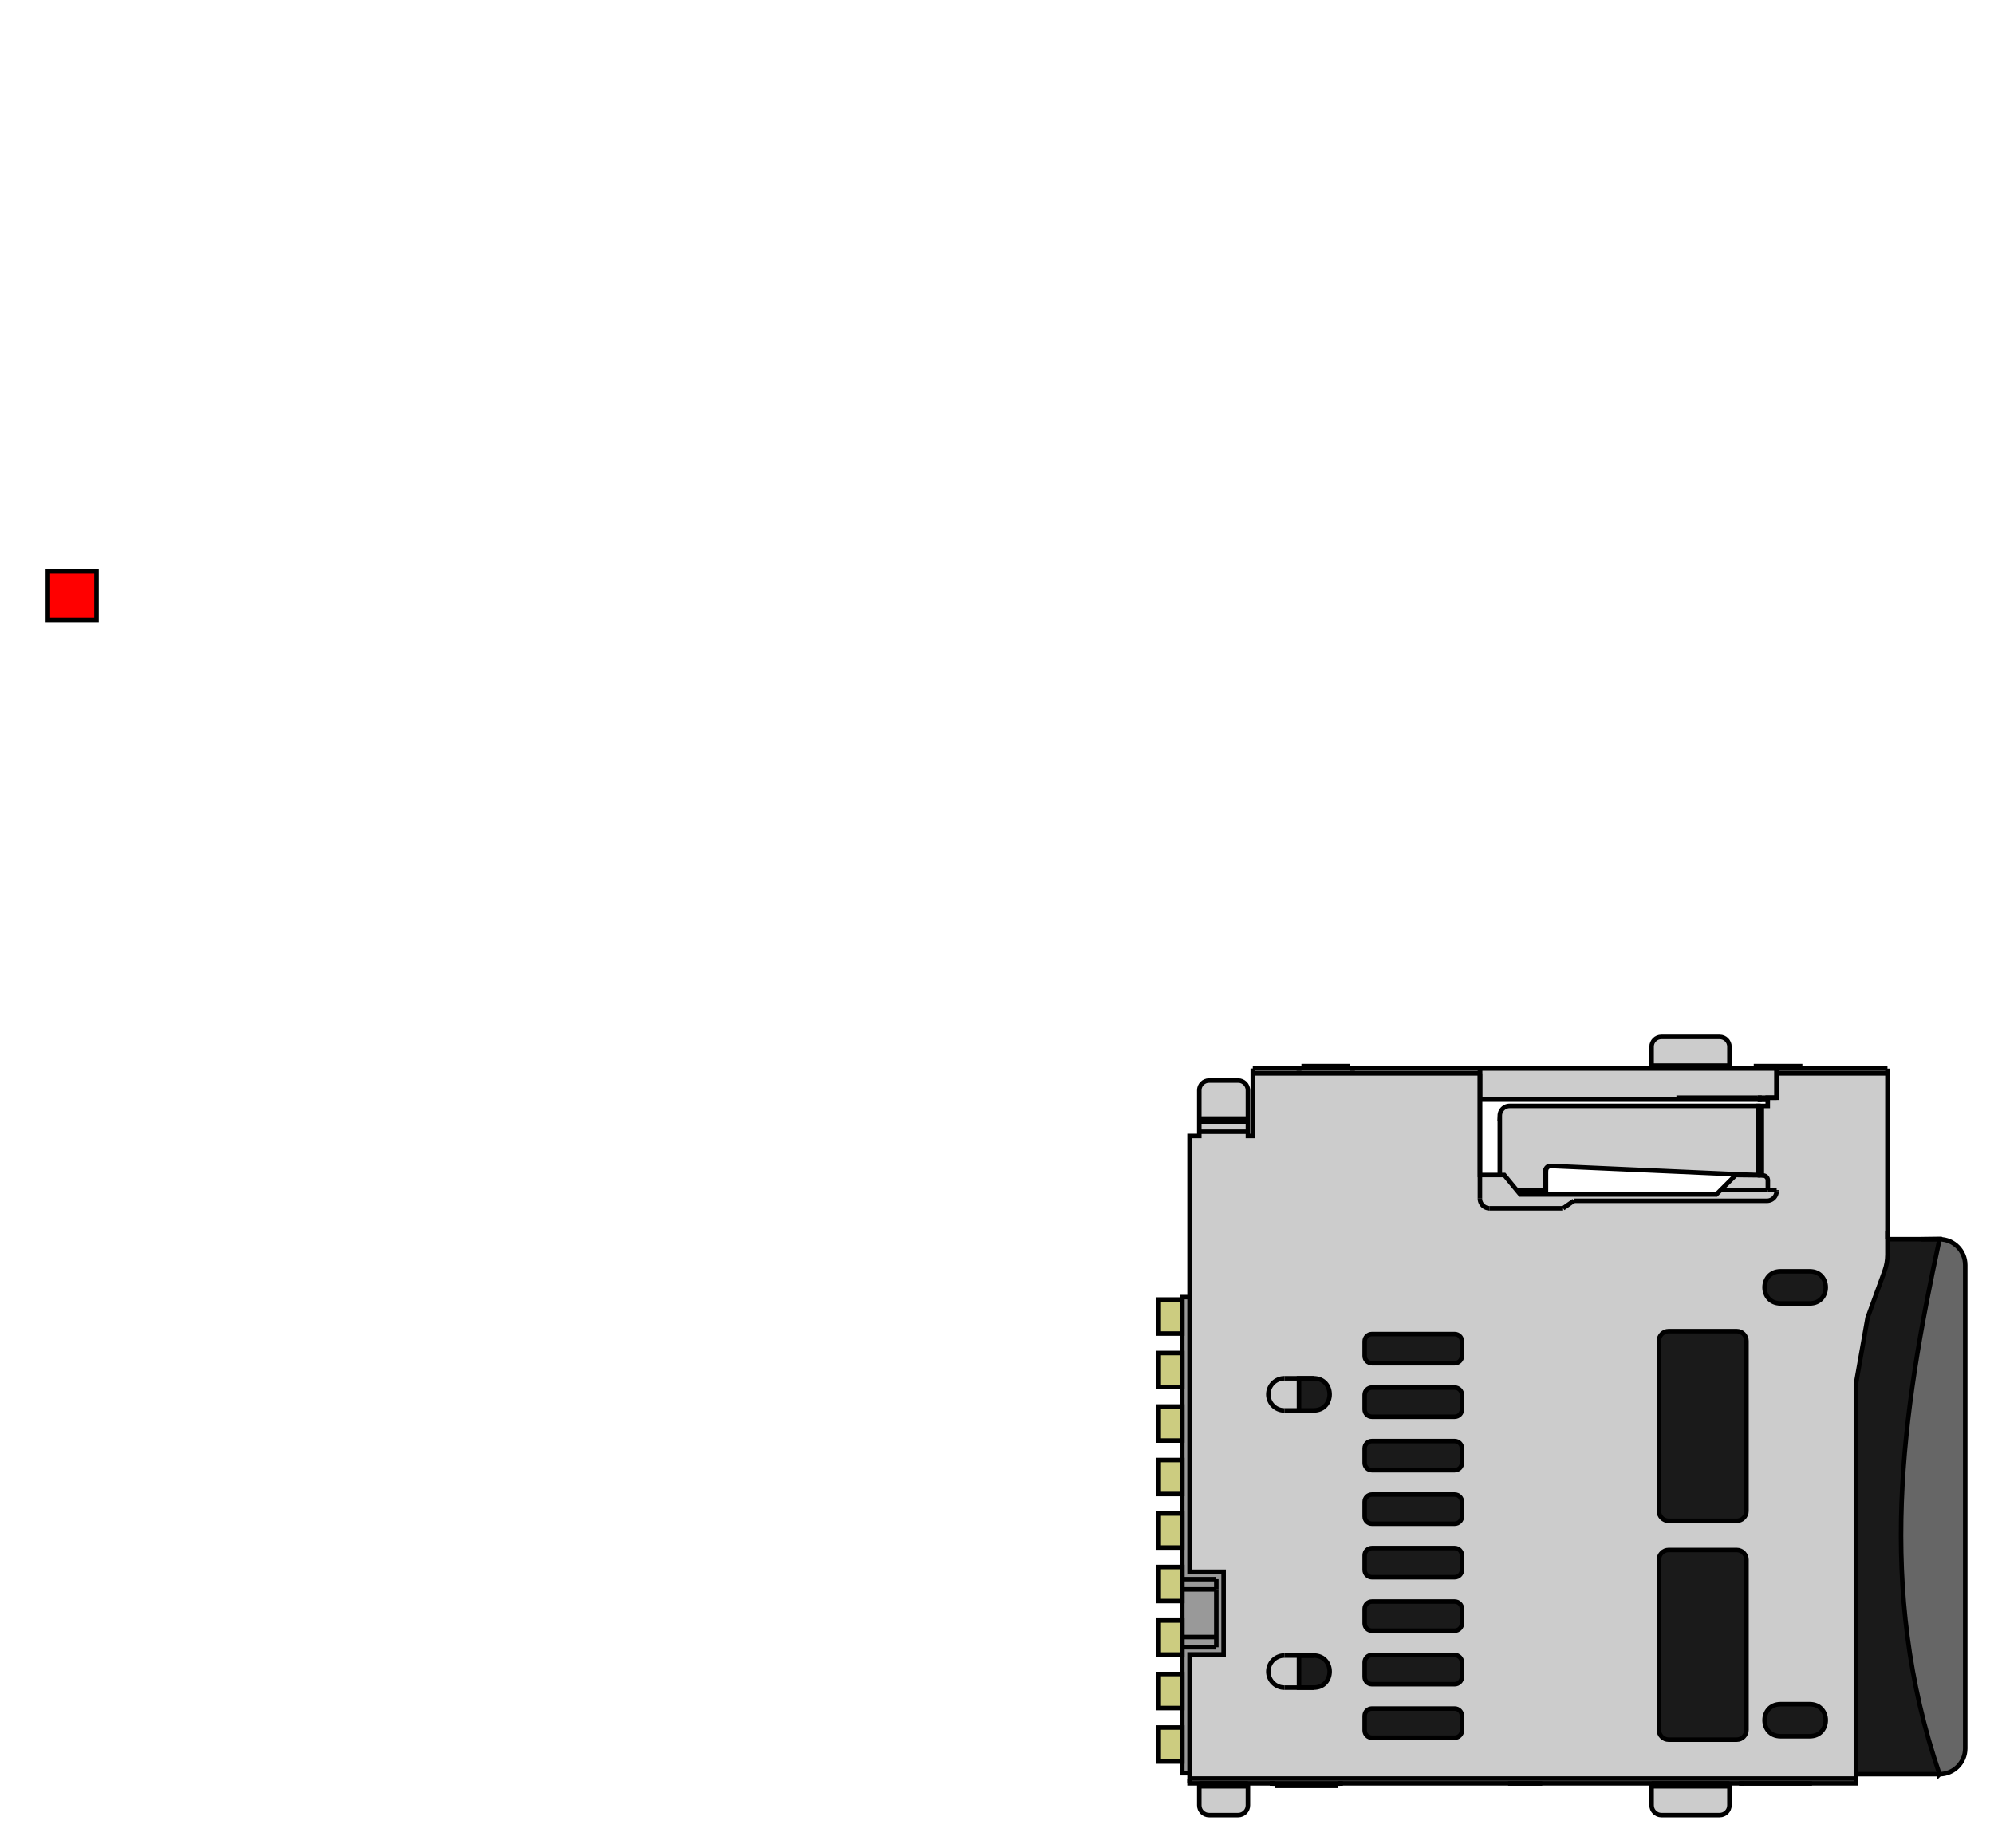 <?xml version="1.0" encoding="UTF-8" standalone="no"?>
<svg
   xmlns:dc="http://purl.org/dc/elements/1.1/"
   xmlns:cc="http://creativecommons.org/ns#"
   xmlns:rdf="http://www.w3.org/1999/02/22-rdf-syntax-ns#"
   xmlns:svg="http://www.w3.org/2000/svg"
   xmlns="http://www.w3.org/2000/svg"
   xmlns:sodipodi="http://sodipodi.sourceforge.net/DTD/sodipodi-0.dtd"
   xmlns:inkscape="http://www.inkscape.org/namespaces/inkscape"
   width="41mm"
   height="38mm"
   viewBox="0 0 41 38"
   version="1.1"
   id="svg400"
   sodipodi:docname="sdcard.svg"
   inkscape:version="1.0.2 (e86c870879, 2021-01-15)">
  <defs
     id="defs404" />
  <sodipodi:namedview
     pagecolor="#ffffff"
     bordercolor="#666666"
     borderopacity="1"
     objecttolerance="10"
     gridtolerance="10"
     guidetolerance="10"
     inkscape:pageopacity="0"
     inkscape:pageshadow="2"
     inkscape:window-width="1366"
     inkscape:window-height="713"
     id="namedview402"
     showgrid="false"
     inkscape:zoom="5.6568543"
     inkscape:cx="103.21732"
     inkscape:cy="115.5888"
     inkscape:window-x="0"
     inkscape:window-y="0"
     inkscape:window-maximized="1"
     inkscape:current-layer="svg400"
     inkscape:document-rotation="0" />
  <path
     id="Shape2DView_nwe0212"
     d="m 24.46,26.671 0.932,-0.005 v 9.795 h -0.932 v 0 h -0.15 v 0 -2.59 0 -0.21 0 -0.98 0 -0.21 0 -5.8 0 h 0.15 z"
     stroke="#191919"
     stroke-width="0.35 px"
     style="fill:#999999;fill-opacity:1;fill-rule:evenodd;stroke:#000000;stroke-width:0.093;stroke-miterlimit:4;stroke-dasharray:none"
     sodipodi:nodetypes="ccccccccccccccccccc" />
  <path
     id="Shape2DView_nwe0069"
     d="m 31.789,24.075 c -1.8e-5,-0.053 0.041,-0.096 0.093,-0.1 l -0.002,-1.03e-4 c -0.057,-0.003 -0.104,0.043 -0.104,0.1 l 1e-6,-4e-6 c -1.9e-5,-0.055 0.045,-0.1 0.1,-0.1 l 2.9e-5,3.5e-5 c 0.002,-1.1e-5 0.003,10e-6 0.004,6.4e-5 v 0 l 4.263,0.19 0.013,-0.005 v -1.42 0 h -9.34e-4 -9.35e-4 -9.34e-4 -9.34e-4 -9.34e-4 -9.34e-4 -9.34e-4 -9.34e-4 -9.34e-4 -9.33e-4 -9.34e-4 -9.33e-4 -9.33e-4 -9.33e-4 v 0 h -5.103 v 0 l -0.022,0.001 -0.022,0.004 -0.022,0.006 -0.021,0.009 -0.02,0.011 -0.018,0.013 -0.017,0.015 -0.015,0.017 -0.013,0.018 -0.011,0.02 -0.009,0.021 -0.006,0.022 -0.004,0.022 -0.001,0.022 9e-5,-8e-5 v 1.22 0 l 0.346,0.31 v 0 h 0.59 v 0 -0.395 h 3e-6 0.013 v 0 0.395 0 h -0.013 z"
     stroke="#191919"
     stroke-width="0.35 px"
     style="fill:#cccccc;fill-opacity:1;fill-rule:evenodd;stroke:#000000;stroke-width:0.093;stroke-miterlimit:4;stroke-dasharray:none"
     sodipodi:nodetypes="ccccccccccccccccccccccccccccccccccccccccccccccccccccccccccc" />
  <path
     id="Shape2DView_nwe0098"
     d="m 34.47,22.611 h -4.039 -1e-6 v -0.64 h 1e-6 6.1 v 0 0.639 l -0.387,0.001 10e-7,7e-6 h -1.673 v 0 -0.04 z"
     stroke="#191919"
     stroke-width="0.35 px"
     style="fill:#cccccc;fill-opacity:1;fill-rule:evenodd;stroke:#000000;stroke-width:0.093;stroke-miterlimit:4;stroke-dasharray:none"
     sodipodi:nodetypes="cccccccccccccc" />
  <path
     id="Shape2DView_nwe0000"
     d="m 39.879,36.481 h -1.718 v 0 -11.006 l 0.65,0.006 1e-6,4.9e-5 h 0.683 v -2.8e-5 l 0.385,-0.005 v 11.005 z"
     stroke="#191919"
     stroke-width="0.35 px"
     style="fill:#1a1a1a;fill-opacity:1;fill-rule:evenodd;stroke:#000000;stroke-width:0.093;stroke-miterlimit:4;stroke-dasharray:none"
     sodipodi:nodetypes="ccccccccccc" />
  <path
     id="Shape2DView_nwe0087"
     d="m 36.143,22.741 v 1.425 3e-5 l -0.453,-0.005 v 0 l -0.31,0.31 v 0 l -0.09,0.09 v 0 h -4.03 v 0 l -0.33,-0.4 v 0 h -0.5 -1e-6 v -2.19 h 1e-6 -4.67 v -1.29e-4 6.29e-4 0.002 0.003 0.004 0.005 0.006 0.007 0.008 0.009 0.01 0.01 0.011 0.011 0.011 0 1.29 0 h -0.1 v 0 -0.09 0 -0.024 -0.023 -0.023 -0.022 -0.021 -0.019 -0.018 -0.016 -0.014 -0.011 -0.009 -0.006 -0.004 -0.001 -1.2e-5 -3.78e-4 -0.001 -0.002 -0.003 -0.003 -0.004 -0.004 -0.005 -0.005 -0.006 -0.006 -0.006 -0.007 -0.007 0 -0.58 0 c -2e-6,-0.11 -0.09,-0.2 -0.2,-0.2 l -3e-5,-4e-6 h -0.6 l 3e-5,4e-6 c -0.11,-1.7e-5 -0.2,0.09 -0.2,0.2 v 0 0.58 0 0.007 0.007 0.006 0.006 0.006 0.005 0.005 0.004 0.004 0.003 0.003 0.002 0.001 3.78e-4 1.2e-5 0.001 0.004 0.006 0.009 0.011 0.014 0.016 0.018 0.019 0.021 0.022 0.023 0.023 0.024 0 0.09 0 h -0.2 v 0 8.96 0 h 0.7 v 0 1.7 0 h -0.7 v 0 2.65 0 h 13.7 v 0 -6.29e-4 -0.002 -0.003 -0.004 -0.005 -0.006 -0.007 -0.008 -0.009 -0.01 -0.01 -0.011 -0.011 -0.011 2.9e-5 -8.109 1e-6 l 0.241,-1.368 -1e-6,-1e-6 0.348,-0.957 3.7e-5,-9e-6 c 0.04,-0.11 0.06,-0.225 0.06,-0.342 v 0 -3.724 0 -0.011 -0.011 -0.011 -0.01 -0.01 -0.009 -0.008 -0.007 -0.006 -0.005 -0.004 -0.003 -0.002 -6.29e-4 1.29e-4 h -2.28 v -1.29e-4 6.29e-4 0.002 0.003 0.004 0.005 0.006 0.007 0.008 0.009 0.01 0.01 0.011 0.011 0.011 0 0.5 0 h -0.182 l 0.001,0.04 h -1.11e-4 v 0.13 0 h -0.124 v 0 h -0.005 -0.005 -0.005 -0.005 -0.005 -0.005 -0.005 -0.005 -0.005 -0.005 -0.005 -0.005 -0.005 -0.005 z"
     stroke="#191919"
     stroke-width="0.35 px"
     style="fill:#cccccc;fill-opacity:1;fill-rule:evenodd;stroke:#000000;stroke-width:0.093;stroke-miterlimit:4;stroke-dasharray:none"
     sodipodi:nodetypes="ccccccccccccccccccccccccccccccccccccccccccccccccccccccccccccccccccccccccccccccccccccccccccccccccccccccccccccccccccccccccccccccccccccccccccccccccccccccccccccccccccccccccccccccccccccccccccccccccccccccccccccccc" />
  <path
     id="Shape2DView_nwe0067"
     d="m 36.226,24.162 -0.002,-9.9e-5 -0.002,-9.9e-5 -0.002,-10e-5 -0.002,-9.9e-5 -0.002,-9.9e-5 -0.002,-9.9e-5 -0.002,-9.9e-5 -0.002,-9.9e-5 -0.002,-9.9e-5 -0.002,-9.9e-5 -0.002,-9.9e-5 -0.002,-9.9e-5 -0.002,-9.8e-5 -0.002,-9.9e-5"
     stroke="#191919"
     stroke-width="0.35 px"
     style="fill:none;fill-opacity:1;fill-rule:evenodd;stroke:#000000;stroke-width:0.093;stroke-miterlimit:4;stroke-dasharray:none" />
  <path
     id="Shape2DView_nwe0068"
     d="m 36.226,24.17 4.01e-4,1.8e-5 4.02e-4,1.7e-5 4.02e-4,1.8e-5 4.02e-4,1.8e-5 4.02e-4,1.8e-5 4.01e-4,1.8e-5 4.02e-4,1.7e-5 4.02e-4,1.8e-5 4.02e-4,1.8e-5 4.02e-4,1.8e-5 4.01e-4,1.8e-5 4.02e-4,1.7e-5 4.02e-4,1.8e-5 4.02e-4,1.8e-5"
     stroke="#191919"
     stroke-width="0.35 px"
     style="fill:none;fill-opacity:1;fill-rule:evenodd;stroke:#000000;stroke-width:0.093;stroke-miterlimit:4;stroke-dasharray:none" />
  <path
     id="Shape2DView_nwe0070"
     d="m 36.226,24.17 0.028,0.001"
     stroke="#191919"
     stroke-width="0.35 px"
     style="fill:none;fill-opacity:1;fill-rule:evenodd;stroke:#000000;stroke-width:0.093;stroke-miterlimit:4;stroke-dasharray:none" />
  <path
     id="Shape2DView_nwe0071"
     d="m 36.226,24.169 -0.083,-0.004"
     stroke="#191919"
     stroke-width="0.35 px"
     style="fill:none;fill-opacity:1;fill-rule:evenodd;stroke:#000000;stroke-width:0.093;stroke-miterlimit:4;stroke-dasharray:none" />
  <path
     id="Shape2DView_nwe0076"
     d="m 36.226,24.161 h -0.005 -0.005 -0.005 -0.005 -0.005 -0.005 -0.005 -0.005 -0.005 -0.005 -0.005 -0.005 -0.005 -0.005"
     stroke="#191919"
     stroke-width="0.35 px"
     style="fill:none;fill-opacity:1;fill-rule:evenodd;stroke:#000000;stroke-width:0.093;stroke-miterlimit:4;stroke-dasharray:none" />
  <path
     id="Shape2DView_nwe0078"
     d="m 36.143,24.161 h 9.33e-4 9.33e-4 9.33e-4 9.34e-4 9.33e-4 9.34e-4 9.34e-4 9.34e-4 9.34e-4 9.34e-4 9.34e-4 9.34e-4 9.35e-4 9.34e-4"
     stroke="#191919"
     stroke-width="0.35 px"
     style="fill:none;fill-opacity:1;fill-rule:evenodd;stroke:#000000;stroke-width:0.093;stroke-miterlimit:4;stroke-dasharray:none" />
  <path
     id="Shape2DView_nwe0089"
     d="M 36.35,24.471 H 36.191"
     stroke="#191919"
     stroke-width="0.35 px"
     style="fill:none;fill-opacity:1;fill-rule:evenodd;stroke:#000000;stroke-width:0.093;stroke-miterlimit:4;stroke-dasharray:none" />
  <path
     id="Shape2DView_nwe0090"
     d="m 35.38,24.471 h 0.81"
     stroke="#191919"
     stroke-width="0.35 px"
     style="fill:none;fill-opacity:1;fill-rule:evenodd;stroke:#000000;stroke-width:0.093;stroke-miterlimit:4;stroke-dasharray:none" />
  <path
     id="Shape2DView_nwe0095"
     d="M 30.43,24.645 V 22.071"
     stroke="#191919"
     stroke-width="0.35 px"
     style="fill:none;fill-opacity:1;fill-rule:evenodd;stroke:#000000;stroke-width:0.093;stroke-miterlimit:4;stroke-dasharray:none" />
  <path
     id="Shape2DView_nwe0100"
     d="m 36.226,22.571 h -0.083"
     stroke="#191919"
     stroke-width="0.35 px"
     style="fill:none;fill-opacity:1;fill-rule:evenodd;stroke:#000000;stroke-width:0.093;stroke-miterlimit:4;stroke-dasharray:none" />
  <path
     id="Shape2DView_nwe0104"
     d="m 27.86,21.971 h -0.1"
     stroke="#191919"
     stroke-width="0.35 px"
     style="fill:none;fill-opacity:1;fill-rule:evenodd;stroke:#000000;stroke-width:0.093;stroke-miterlimit:4;stroke-dasharray:none" />
  <path
     id="Shape2DView_nwe0105"
     d="m 26.76,21.971 h -0.1"
     stroke="#191919"
     stroke-width="0.35 px"
     style="fill:none;fill-opacity:1;fill-rule:evenodd;stroke:#000000;stroke-width:0.093;stroke-miterlimit:4;stroke-dasharray:none" />
  <path
     id="Shape2DView_nwe0106"
     d="m 37.06,21.921 v 0.05 z"
     stroke="#191919"
     stroke-width="0.35 px"
     style="fill:none;fill-opacity:1;fill-rule:evenodd;stroke:#000000;stroke-width:0.093;stroke-miterlimit:4;stroke-dasharray:none"
     sodipodi:nodetypes="ccc" />
  <path
     id="Shape2DView_nwe0107"
     d="m 36.06,21.921 v 0.05"
     stroke="#191919"
     stroke-width="0.35 px"
     style="fill:none;fill-opacity:1;fill-rule:evenodd;stroke:#000000;stroke-width:0.093;stroke-miterlimit:4;stroke-dasharray:none" />
  <path
     id="Shape2DView_nwe0108"
     d="m 37.06,21.921 h -1"
     stroke="#191919"
     stroke-width="0.35 px"
     style="fill:none;fill-opacity:1;fill-rule:evenodd;stroke:#000000;stroke-width:0.093;stroke-miterlimit:4;stroke-dasharray:none" />
  <path
     id="Shape2DView_nwe0109"
     d="m 27.76,21.921 v 0.05"
     stroke="#191919"
     stroke-width="0.35 px"
     style="fill:none;fill-opacity:1;fill-rule:evenodd;stroke:#000000;stroke-width:0.093;stroke-miterlimit:4;stroke-dasharray:none" />
  <path
     id="Shape2DView_nwe0110"
     d="m 27.76,21.921 h -1"
     stroke="#191919"
     stroke-width="0.35 px"
     style="fill:none;fill-opacity:1;fill-rule:evenodd;stroke:#000000;stroke-width:0.093;stroke-miterlimit:4;stroke-dasharray:none" />
  <path
     id="Shape2DView_nwe0111"
     d="m 26.76,21.921 v 0.05"
     stroke="#191919"
     stroke-width="0.35 px"
     style="fill:none;fill-opacity:1;fill-rule:evenodd;stroke:#000000;stroke-width:0.093;stroke-miterlimit:4;stroke-dasharray:none" />
  <path
     id="Shape2DView_nwe0124"
     d="m 27.01,29.001 h -0.6"
     stroke="#191919"
     stroke-width="0.35 px"
     style="fill:none;fill-opacity:1;fill-rule:evenodd;stroke:#000000;stroke-width:0.093;stroke-miterlimit:4;stroke-dasharray:none" />
  <path
     id="Shape2DView_nwe0125"
     d="m 26.71,28.341 v 0.66 h 0.3 c 0.44,2e-5 0.44,-0.66 3e-5,-0.66 z"
     stroke="#191919"
     stroke-width="0.35 px"
     style="fill:#1a1a1a;fill-opacity:1;fill-rule:evenodd;stroke:#000000;stroke-width:0.093;stroke-miterlimit:4;stroke-dasharray:none"
     sodipodi:nodetypes="ccccc" />
  <path
     id="Shape2DView_nwe0126"
     d="m 26.41,28.341 a 0.33,0.33 0 0 0 3e-5,0.66"
     stroke="#191919"
     stroke-width="0.35 px"
     style="fill:none;fill-opacity:1;fill-rule:evenodd;stroke:#000000;stroke-width:0.093;stroke-miterlimit:4;stroke-dasharray:none" />
  <path
     id="Shape2DView_nwe0128"
     d="m 36.61,35.701 c -0.437,-0.003 -0.437,-0.657 -3e-5,-0.66 v 0 h 0.6 l 3e-5,-1.6e-5 c 0.44,2e-5 0.44,0.66 -3e-5,0.66 v 0 h -0.6 z"
     stroke="#191919"
     stroke-width="0.35 px"
     style="fill:#1a1a1a;fill-opacity:1;fill-rule:evenodd;stroke:#000000;stroke-width:0.093;stroke-miterlimit:4;stroke-dasharray:none"
     sodipodi:nodetypes="ccccccccc" />
  <path
     id="Shape2DView_nwe0129"
     d="m 36.61,26.801 c -0.437,-0.003 -0.437,-0.657 -3e-5,-0.66 v 0 h 0.6 l 3e-5,-1.6e-5 c 0.44,2e-5 0.44,0.66 -3e-5,0.66 v 0 h -0.6 z"
     stroke="#191919"
     stroke-width="0.35 px"
     style="fill:#1a1a1a;fill-opacity:1;fill-rule:evenodd;stroke:#000000;stroke-width:0.093;stroke-miterlimit:4;stroke-dasharray:none"
     sodipodi:nodetypes="ccccccccc" />
  <path
     id="Shape2DView_nwe0133"
     d="m 26.41,28.341 h 0.6"
     stroke="#191919"
     stroke-width="0.35 px"
     style="fill:none;fill-opacity:1;fill-rule:evenodd;stroke:#000000;stroke-width:0.093;stroke-miterlimit:4;stroke-dasharray:none" />
  <path
     id="Shape2DView_nwe0135"
     d="m 28.06,33.081 v 0.3 0 c 9e-6,0.083 0.067,0.15 0.15,0.15 l -3e-5,1.6e-5 h 1.7 v 0 c 0.083,1.7e-5 0.15,-0.067 0.15,-0.15 l -3e-5,1.6e-5 v -0.3 0 c 9e-6,-0.083 -0.067,-0.15 -0.15,-0.15 l -3e-5,1.6e-5 h -1.7 v 0 c -0.083,1.7e-5 -0.15,0.067 -0.15,0.15 z"
     stroke="#191919"
     stroke-width="0.35 px"
     style="fill:#1a1a1a;fill-opacity:1;fill-rule:evenodd;stroke:#000000;stroke-width:0.093;stroke-miterlimit:4;stroke-dasharray:none"
     sodipodi:nodetypes="ccccccccccccccccc" />
  <path
     id="Shape2DView_nwe0140"
     d="m 35.91,35.571 v -3.5 0 c 9e-6,-0.11 -0.09,-0.2 -0.2,-0.2 l -3e-5,1.6e-5 h -1.4 v 0 c -0.11,1.7e-5 -0.2,0.09 -0.2,0.2 l -3e-5,1.6e-5 v 3.5 0 c 9e-6,0.11 0.09,0.2 0.2,0.2 l -3e-5,1.6e-5 h 1.4 v 0 c 0.11,1.7e-5 0.2,-0.09 0.2,-0.2 z"
     stroke="#191919"
     stroke-width="0.35 px"
     style="fill:#1a1a1a;fill-opacity:1;fill-rule:evenodd;stroke:#000000;stroke-width:0.093;stroke-miterlimit:4;stroke-dasharray:none"
     sodipodi:nodetypes="ccccccccccccccccc" />
  <path
     id="Shape2DView_nwe0147"
     d="m 30.06,28.981 v -0.3 0 c 9e-6,-0.083 -0.067,-0.15 -0.15,-0.15 l -3e-5,1.6e-5 h -1.7 v 0 c -0.083,1.7e-5 -0.15,0.067 -0.15,0.15 l -3e-5,1.6e-5 v 0.3 0 c 9e-6,0.083 0.067,0.15 0.15,0.15 l -3e-5,1.6e-5 h 1.7 v 0 c 0.083,1.7e-5 0.15,-0.067 0.15,-0.15 z"
     stroke="#191919"
     stroke-width="0.35 px"
     style="fill:#1a1a1a;fill-opacity:1;fill-rule:evenodd;stroke:#000000;stroke-width:0.093;stroke-miterlimit:4;stroke-dasharray:none"
     sodipodi:nodetypes="ccccccccccccccccc" />
  <path
     id="Shape2DView_nwe0153"
     d="m 33.96,21.911 v 0.007 0.007 0.006 0.006 0.006 0.005 0.005 0.004 0.004 0.003 0.003 0.002 0.001 3.77e-4 z"
     stroke="#191919"
     stroke-width="0.35 px"
     style="fill:#cccccc;fill-opacity:1;fill-rule:evenodd;stroke:#000000;stroke-width:0.093;stroke-miterlimit:4;stroke-dasharray:none"
     sodipodi:nodetypes="cccccccccccccccc" />
  <path
     id="Shape2DView_nwe0157"
     d="m 38.81,25.321 v 0.16 z"
     stroke="#191919"
     stroke-width="0.35 px"
     style="fill:none;fill-opacity:1;fill-rule:evenodd;stroke:#000000;stroke-width:0.093;stroke-miterlimit:4;stroke-dasharray:none"
     sodipodi:nodetypes="ccc" />
  <path
     id="Shape2DView_nwe0160"
     d="m 24.46,36.671 v -6.29e-4 -0.002 -0.003 -0.004 -0.005 -0.006 -0.007 -0.008 -0.009 -0.01 -0.01 -0.011 -0.011 -0.011"
     stroke="#191919"
     stroke-width="0.35 px"
     style="fill:none;fill-opacity:1;fill-rule:evenodd;stroke:#000000;stroke-width:0.093;stroke-miterlimit:4;stroke-dasharray:none" />
  <path
     id="Shape2DView_nwe0162"
     d="m 27.51,36.671 v 0.05"
     stroke="#191919"
     stroke-width="0.35 px"
     style="fill:none;fill-opacity:1;fill-rule:evenodd;stroke:#000000;stroke-width:0.093;stroke-miterlimit:4;stroke-dasharray:none" />
  <path
     id="Shape2DView_nwe0163"
     d="m 26.21,36.671 v 0.05"
     stroke="#191919"
     stroke-width="0.35 px"
     style="fill:none;fill-opacity:1;fill-rule:evenodd;stroke:#000000;stroke-width:0.093;stroke-miterlimit:4;stroke-dasharray:none" />
  <path
     id="Shape2DView_nwe0164"
     d="m 27.51,36.721 h -1.3"
     stroke="#191919"
     stroke-width="0.35 px"
     style="fill:none;fill-opacity:1;fill-rule:evenodd;stroke:#000000;stroke-width:0.093;stroke-miterlimit:4;stroke-dasharray:none" />
  <path
     id="Shape2DView_nwe0165"
     d="m 26.21,36.671 h -0.011 -0.011 -0.011 -0.01 -0.01 -0.009 -0.008 -0.007 -0.006 -0.005 -0.004 -0.003 -0.002 -6.29e-4"
     stroke="#191919"
     stroke-width="0.35 px"
     style="fill:none;fill-opacity:1;fill-rule:evenodd;stroke:#000000;stroke-width:0.093;stroke-miterlimit:4;stroke-dasharray:none" />
  <path
     id="Shape2DView_nwe0166"
     d="m 27.61,36.671 h -6.29e-4 -0.002 -0.003 -0.004 -0.005 -0.006 -0.007 -0.008 -0.009 -0.01 -0.01 -0.011 -0.011 -0.011"
     stroke="#191919"
     stroke-width="0.35 px"
     style="fill:none;fill-opacity:1;fill-rule:evenodd;stroke:#000000;stroke-width:0.093;stroke-miterlimit:4;stroke-dasharray:none" />
  <path
     id="Shape2DView_nwe0167"
     d="m 35.91,31.071 c 9e-6,0.11 -0.09,0.2 -0.2,0.2 v 0 h -1.4 l 3e-5,-1.6e-5 c -0.11,1.7e-5 -0.2,-0.09 -0.2,-0.2 v 0 -3.5 l 3e-5,-1.6e-5 c 9e-6,-0.11 0.09,-0.2 0.2,-0.2 v 0 h 1.4 l 3e-5,-1.6e-5 c 0.11,1.7e-5 0.2,0.09 0.2,0.2 v 0 3.5 z"
     stroke="#191919"
     stroke-width="0.35 px"
     style="fill:#1a1a1a;fill-opacity:1;fill-rule:evenodd;stroke:#000000;stroke-width:0.093;stroke-miterlimit:4;stroke-dasharray:none"
     sodipodi:nodetypes="ccccccccccccccccc" />
  <path
     id="Shape2DView_nwe0192"
     d="m 28.06,34.181 v 0.3 0 c 9e-6,0.083 0.067,0.15 0.15,0.15 l -3e-5,1.6e-5 h 1.7 v 0 c 0.083,1.7e-5 0.15,-0.067 0.15,-0.15 l -3e-5,1.6e-5 v -0.3 0 c 9e-6,-0.083 -0.067,-0.15 -0.15,-0.15 l -3e-5,1.6e-5 h -1.7 v 0 c -0.083,1.7e-5 -0.15,0.067 -0.15,0.15 z"
     stroke="#191919"
     stroke-width="0.35 px"
     style="fill:#1a1a1a;fill-opacity:1;fill-rule:evenodd;stroke:#000000;stroke-width:0.093;stroke-miterlimit:4;stroke-dasharray:none"
     sodipodi:nodetypes="ccccccccccccccccc" />
  <path
     id="Shape2DView_nwe0208"
     d="m 26.71,34.041 v 0.66 h 0.3 c 0.44,2e-5 0.44,-0.66 3e-5,-0.66 z"
     stroke="#191919"
     stroke-width="0.35 px"
     style="fill:#1a1a1a;fill-opacity:1;fill-rule:evenodd;stroke:#000000;stroke-width:0.093;stroke-miterlimit:4;stroke-dasharray:none"
     sodipodi:nodetypes="ccccc" />
  <path
     id="Shape2DView_nwe0214"
     d="m 25.01,33.661 v -0.98"
     stroke="#191919"
     stroke-width="0.35 px"
     style="fill:none;fill-opacity:1;fill-rule:evenodd;stroke:#000000;stroke-width:0.093;stroke-miterlimit:4;stroke-dasharray:none" />
  <path
     id="Shape2DView_nwe0215"
     d="m 24.31,32.681 h 0.7"
     stroke="#191919"
     stroke-width="0.35 px"
     style="fill:none;fill-opacity:1;fill-rule:evenodd;stroke:#000000;stroke-width:0.093;stroke-miterlimit:4;stroke-dasharray:none" />
  <path
     id="Shape2DView_nwe0216"
     d="m 25.01,33.661 h -0.7"
     stroke="#191919"
     stroke-width="0.35 px"
     style="fill:none;fill-opacity:1;fill-rule:evenodd;stroke:#000000;stroke-width:0.093;stroke-miterlimit:4;stroke-dasharray:none" />
  <path
     id="Shape2DView_nwe0217"
     d="m 25.01,33.871 v -0.21"
     stroke="#191919"
     stroke-width="0.35 px"
     style="fill:none;fill-opacity:1;fill-rule:evenodd;stroke:#000000;stroke-width:0.093;stroke-miterlimit:4;stroke-dasharray:none" />
  <path
     id="Shape2DView_nwe0218"
     d="m 24.31,33.871 h 0.7"
     stroke="#191919"
     stroke-width="0.35 px"
     style="fill:none;fill-opacity:1;fill-rule:evenodd;stroke:#000000;stroke-width:0.093;stroke-miterlimit:4;stroke-dasharray:none" />
  <path
     id="Shape2DView_nwe0219"
     d="m 25.01,32.681 v -0.21"
     stroke="#191919"
     stroke-width="0.35 px"
     style="fill:none;fill-opacity:1;fill-rule:evenodd;stroke:#000000;stroke-width:0.093;stroke-miterlimit:4;stroke-dasharray:none" />
  <path
     id="Shape2DView_nwe0220"
     d="m 25.01,32.471 h -0.7"
     stroke="#191919"
     stroke-width="0.35 px"
     style="fill:none;fill-opacity:1;fill-rule:evenodd;stroke:#000000;stroke-width:0.093;stroke-miterlimit:4;stroke-dasharray:none" />
  <path
     id="Shape2DView_nwe0221"
     d="m 27.01,34.701 h -0.6"
     stroke="#191919"
     stroke-width="0.35 px"
     style="fill:none;fill-opacity:1;fill-rule:evenodd;stroke:#000000;stroke-width:0.093;stroke-miterlimit:4;stroke-dasharray:none" />
  <path
     id="Shape2DView_nwe0223"
     d="m 26.41,34.041 h 0.6"
     stroke="#191919"
     stroke-width="0.35 px"
     style="fill:none;fill-opacity:1;fill-rule:evenodd;stroke:#000000;stroke-width:0.093;stroke-miterlimit:4;stroke-dasharray:none" />
  <path
     id="Shape2DView_nwe0224"
     d="m 26.41,34.041 a 0.33,0.33 0 0 0 3e-5,0.66"
     stroke="#191919"
     stroke-width="0.35 px"
     style="fill:none;fill-opacity:1;fill-rule:evenodd;stroke:#000000;stroke-width:0.093;stroke-miterlimit:4;stroke-dasharray:none" />
  <path
     id="Shape2DView_nwe0229"
     d="m 36.35,24.271 a 0.1,0.1 0 0 0 -0.096,-0.1"
     stroke="#191919"
     stroke-width="0.35 px"
     style="fill:none;fill-opacity:1;fill-rule:evenodd;stroke:#000000;stroke-width:0.093;stroke-miterlimit:4;stroke-dasharray:none" />
  <path
     id="Shape2DView_nwe0230"
     d="m 36.35,24.271 v 0.2"
     stroke="#191919"
     stroke-width="0.35 px"
     style="fill:none;fill-opacity:1;fill-rule:evenodd;stroke:#000000;stroke-width:0.093;stroke-miterlimit:4;stroke-dasharray:none" />
  <path
     id="Shape2DView_nwe0231"
     d="m 36.35,24.471 h 0.181"
     stroke="#191919"
     stroke-width="0.35 px"
     style="fill:none;fill-opacity:1;fill-rule:evenodd;stroke:#000000;stroke-width:0.093;stroke-miterlimit:4;stroke-dasharray:none" />
  <path
     id="Shape2DView_nwe0233"
     d="m 36.53,24.471 v 0.02"
     stroke="#191919"
     stroke-width="0.35 px"
     style="fill:none;fill-opacity:1;fill-rule:evenodd;stroke:#000000;stroke-width:0.093;stroke-miterlimit:4;stroke-dasharray:none" />
  <path
     id="Shape2DView_nwe0236"
     d="m 36.33,24.691 a 0.2,0.2 0 0 0 0.2,-0.2"
     stroke="#191919"
     stroke-width="0.35 px"
     style="fill:none;fill-opacity:1;fill-rule:evenodd;stroke:#000000;stroke-width:0.093;stroke-miterlimit:4;stroke-dasharray:none" />
  <path
     id="Shape2DView_nwe0237"
     d="m 36.33,24.691 h -3.97"
     stroke="#191919"
     stroke-width="0.35 px"
     style="fill:none;fill-opacity:1;fill-rule:evenodd;stroke:#000000;stroke-width:0.093;stroke-miterlimit:4;stroke-dasharray:none" />
  <path
     id="Shape2DView_nwe0238"
     d="m 32.36,24.691 -0.22,0.154"
     stroke="#191919"
     stroke-width="0.35 px"
     style="fill:none;fill-opacity:1;fill-rule:evenodd;stroke:#000000;stroke-width:0.093;stroke-miterlimit:4;stroke-dasharray:none" />
  <path
     id="Shape2DView_nwe0239"
     d="m 32.14,24.845 h -1.51"
     stroke="#191919"
     stroke-width="0.35 px"
     style="fill:none;fill-opacity:1;fill-rule:evenodd;stroke:#000000;stroke-width:0.093;stroke-miterlimit:4;stroke-dasharray:none" />
  <path
     id="Shape2DView_nwe0240"
     d="m 30.43,24.645 a 0.2,0.2 0 0 0 0.2,0.2"
     stroke="#191919"
     stroke-width="0.35 px"
     style="fill:none;fill-opacity:1;fill-rule:evenodd;stroke:#000000;stroke-width:0.093;stroke-miterlimit:4;stroke-dasharray:none" />
  <path
     id="Shape2DView_nwe0242"
     d="m 34.47,22.571 h 1.673"
     stroke="#191919"
     stroke-width="0.35 px"
     style="fill:none;fill-opacity:1;fill-rule:evenodd;stroke:#000000;stroke-width:0.093;stroke-miterlimit:4;stroke-dasharray:none" />
  <path
     id="Shape2DView_nwe0243"
     d="m 36.226,22.571 h 0.305"
     stroke="#191919"
     stroke-width="0.35 px"
     style="fill:none;fill-opacity:1;fill-rule:evenodd;stroke:#000000;stroke-width:0.093;stroke-miterlimit:4;stroke-dasharray:none" />
  <path
     id="Shape2DView_nwe0245"
     d="m 36.226,22.611 h 0.124"
     stroke="#191919"
     stroke-width="0.35 px"
     style="fill:none;fill-opacity:1;fill-rule:evenodd;stroke:#000000;stroke-width:0.093;stroke-miterlimit:4;stroke-dasharray:none" />
  <path
     id="Shape2DView_nwe0246"
     d="m 36.226,22.611 h -0.006 -0.006 -0.006 -0.006 -0.006 -0.006 -0.006 -0.006 -0.006 -0.006 -0.006 -0.006 -0.006 -0.006"
     stroke="#191919"
     stroke-width="0.35 px"
     style="fill:none;fill-opacity:1;fill-rule:evenodd;stroke:#000000;stroke-width:0.093;stroke-miterlimit:4;stroke-dasharray:none" />
  <path
     id="Shape2DView_nwe0248"
     d="m 24.66,36.671 h 1"
     stroke="#191919"
     stroke-width="0.35 px"
     style="fill:none;fill-opacity:1;fill-rule:evenodd;stroke:#000000;stroke-width:0.093;stroke-miterlimit:4;stroke-dasharray:none" />
  <path
     id="Shape2DView_nwe0249"
     d="m 33.96,36.671 h 1.6"
     stroke="#191919"
     stroke-width="0.35 px"
     style="fill:none;fill-opacity:1;fill-rule:evenodd;stroke:#000000;stroke-width:0.093;stroke-miterlimit:4;stroke-dasharray:none" />
  <path
     id="Shape2DView_nwe0251"
     d="m 35.82,36.671 h 1.3 v 0 h 0.04 v 0 h 0.011 0.011 0.011 0.01 0.01 0.009 0.008 0.007 0.006 0.005 0.004 0.003 0.002 6.29e-4 -1.9e-5 -6.29e-4 -0.002 -0.003 -0.004 -0.005 -0.006 -0.007 -0.008 -0.009 -0.01 -0.01 -0.011 -0.011 -0.011 z"
     stroke="#191919"
     stroke-width="0.35 px"
     style="fill:none;fill-opacity:1;fill-rule:evenodd;stroke:#000000;stroke-width:0.093;stroke-miterlimit:4;stroke-dasharray:none"
     sodipodi:nodetypes="ccccccccccccccccccccccccccccccccccc" />
  <path
     id="Shape2DView_nwe0252"
     d="m 35.76,36.671 h 3.43e-4 0.001 0.002 0.002 0.003 0.004 0.004 0.005 0.005 0.006 0.006 0.007 0.007 0.007"
     stroke="#191919"
     stroke-width="0.35 px"
     style="fill:none;fill-opacity:1;fill-rule:evenodd;stroke:#000000;stroke-width:0.093;stroke-miterlimit:4;stroke-dasharray:none" />
  <path
     id="Shape2DView_nwe0253"
     d="m 35.86,36.671 h -0.011 -0.011 -0.011 -0.01 -0.01 -0.009 -0.008 -0.007 -0.006 -0.005 -0.004 -0.003 -0.002 -6.29e-4"
     stroke="#191919"
     stroke-width="0.35 px"
     style="fill:none;fill-opacity:1;fill-rule:evenodd;stroke:#000000;stroke-width:0.093;stroke-miterlimit:4;stroke-dasharray:none" />
  <path
     id="Shape2DView_nwe0255"
     d="m 27.51,36.671 h 0.011 0.011 0.011 0.01 0.01 0.009 0.008 0.007 0.006 0.005 0.004 0.003 0.002 6.29e-4"
     stroke="#191919"
     stroke-width="0.35 px"
     style="fill:none;fill-opacity:1;fill-rule:evenodd;stroke:#000000;stroke-width:0.093;stroke-miterlimit:4;stroke-dasharray:none" />
  <path
     id="Shape2DView_nwe0256"
     d="m 26.11,36.671 h 6.29e-4 0.002 0.003 0.004 0.005 0.006 0.007 0.008 0.009 0.01 0.01 0.011 0.011 0.011"
     stroke="#191919"
     stroke-width="0.35 px"
     style="fill:none;fill-opacity:1;fill-rule:evenodd;stroke:#000000;stroke-width:0.093;stroke-miterlimit:4;stroke-dasharray:none" />
  <path
     id="Shape2DView_nwe0258"
     d="m 35.56,21.911 v 0.007 0.007 0.006 0.006 0.006 0.005 0.005 0.004 0.004 0.003 0.003 0.002 0.001 3.77e-4 z"
     stroke="#191919"
     stroke-width="0.35 px"
     style="fill:#cccccc;fill-opacity:1;fill-rule:evenodd;stroke:#000000;stroke-width:0.093;stroke-miterlimit:4;stroke-dasharray:none"
     sodipodi:nodetypes="cccccccccccccccc" />
  <path
     id="Shape2DView_nwe0260"
     d="m 34.16,21.321 h 1.2 v 0 c 0.11,-1.7e-5 0.2,0.09 0.2,0.2 l -3e-5,-4e-6 v 0.39 0 h -1.6 v 0 -0.39 0 c 2e-6,-0.11 0.09,-0.2 0.2,-0.2 z"
     stroke="#191919"
     stroke-width="0.35 px"
     style="fill:#cccccc;fill-opacity:1;fill-rule:evenodd;stroke:#000000;stroke-width:0.093;stroke-miterlimit:4;stroke-dasharray:none"
     sodipodi:nodetypes="ccccccccccccc" />
  <path
     id="Shape2DView_nwe0264"
     d="m 30.06,35.581 c 9e-6,0.083 -0.067,0.15 -0.15,0.15 v 0 h -1.7 l 3e-5,-1.6e-5 c -0.083,1.7e-5 -0.15,-0.067 -0.15,-0.15 v 0 -0.3 l 3e-5,-1.6e-5 c 9e-6,-0.083 0.067,-0.15 0.15,-0.15 v 0 h 1.7 l 3e-5,-1.6e-5 c 0.083,1.7e-5 0.15,0.067 0.15,0.15 v 0 0.3 z"
     stroke="#191919"
     stroke-width="0.35 px"
     style="fill:#1a1a1a;fill-opacity:1;fill-rule:evenodd;stroke:#000000;stroke-width:0.093;stroke-miterlimit:4;stroke-dasharray:none"
     sodipodi:nodetypes="ccccccccccccccccc" />
  <path
     id="Shape2DView_nwe0266"
     d="m 31.01,36.671 h 0.1 0 0.5 v 0 h 0.1 z"
     stroke="#191919"
     stroke-width="0.35 px"
     style="fill:none;fill-opacity:1;fill-rule:evenodd;stroke:#000000;stroke-width:0.093;stroke-miterlimit:4;stroke-dasharray:none"
     sodipodi:nodetypes="ccccccc" />
  <path
     id="Shape2DView_nwe0269"
     d="m 30.06,31.181 c 9e-6,0.083 -0.067,0.15 -0.15,0.15 v 0 h -1.7 l 3e-5,-1.6e-5 c -0.083,1.7e-5 -0.15,-0.067 -0.15,-0.15 v 0 -0.3 l 3e-5,-1.6e-5 c 9e-6,-0.083 0.067,-0.15 0.15,-0.15 v 0 h 1.7 l 3e-5,-1.6e-5 c 0.083,1.7e-5 0.15,0.067 0.15,0.15 v 0 0.3 z"
     stroke="#191919"
     stroke-width="0.35 px"
     style="fill:#1a1a1a;fill-opacity:1;fill-rule:evenodd;stroke:#000000;stroke-width:0.093;stroke-miterlimit:4;stroke-dasharray:none"
     sodipodi:nodetypes="ccccccccccccccccc" />
  <path
     id="Shape2DView_nwe0272"
     d="m 33.96,36.671 v 3.77e-4 0.001 0.002 0.003 0.003 0.004 0.004 0.005 0.005 0.006 0.006 0.006 0.007 0.007 0 h 1.6 v 0 -0.007 -0.007 -0.006 -0.006 -0.006 -0.005 -0.005 -0.004 -0.004 -0.003 -0.003 -0.002 -0.001 -3.77e-4 0.06 0.39 l 3e-5,-1.6e-5 c 9e-6,0.11 -0.09,0.2 -0.2,0.2 v 0 h -1.2 l 3e-5,-1.6e-5 c -0.11,1.7e-5 -0.2,-0.09 -0.2,-0.2 v 0 -0.39 z"
     stroke="#191919"
     stroke-width="0.35 px"
     style="fill:#cccccc;fill-opacity:1;fill-rule:evenodd;stroke:#000000;stroke-width:0.093;stroke-miterlimit:4;stroke-dasharray:none"
     sodipodi:nodetypes="ccccccccccccccccccccccccccccccccccccccccccc" />
  <path
     id="Shape2DView_nwe0286"
     d="m 30.06,32.281 c 9e-6,0.083 -0.067,0.15 -0.15,0.15 v 0 h -1.7 l 3e-5,-1.6e-5 c -0.083,1.7e-5 -0.15,-0.067 -0.15,-0.15 v 0 -0.3 l 3e-5,-1.6e-5 c 9e-6,-0.083 0.067,-0.15 0.15,-0.15 v 0 h 1.7 l 3e-5,-1.6e-5 c 0.083,1.7e-5 0.15,0.067 0.15,0.15 v 0 0.3 z"
     stroke="#191919"
     stroke-width="0.35 px"
     style="fill:#1a1a1a;fill-opacity:1;fill-rule:evenodd;stroke:#000000;stroke-width:0.093;stroke-miterlimit:4;stroke-dasharray:none"
     sodipodi:nodetypes="ccccccccccccccccc" />
  <path
     id="Shape2DView_nwe0291"
     d="m 25.66,36.731 v 0.39 0 c -9e-6,0.11 -0.09,0.2 -0.2,0.2 l -3e-5,1.6e-5 h -0.6 l 3e-5,-1.6e-5 c -0.11,1.7e-5 -0.2,-0.09 -0.2,-0.2 v 0 -0.39 -0.06 3.77e-4 0.001 0.002 0.003 0.003 0.004 0.004 0.005 0.005 0.006 0.006 0.006 0.007 0.007 0 h 1 v 0 -0.007 -0.007 -0.006 -0.006 -0.006 -0.005 -0.005 -0.004 -0.004 -0.003 -0.003 -0.002 -0.001 -3.77e-4 z"
     stroke="#191919"
     stroke-width="0.35 px"
     style="fill:#cccccc;fill-opacity:1;fill-rule:evenodd;stroke:#000000;stroke-width:0.093;stroke-miterlimit:4;stroke-dasharray:none"
     sodipodi:nodetypes="ccccccccccccccccccccccccccccccccccccccccccc" />
  <path
     id="Shape2DView_nwe0297"
     d="m 30.06,30.081 v -0.3 0 c 9e-6,-0.083 -0.067,-0.15 -0.15,-0.15 l -3e-5,1.6e-5 h -1.7 v 0 c -0.083,1.7e-5 -0.15,0.067 -0.15,0.15 l -3e-5,1.6e-5 v 0.3 0 c 9e-6,0.083 0.067,0.15 0.15,0.15 l -3e-5,1.6e-5 h 1.7 v 0 c 0.083,1.7e-5 0.15,-0.067 0.15,-0.15 z"
     stroke="#191919"
     stroke-width="0.35 px"
     style="fill:#1a1a1a;fill-opacity:1;fill-rule:evenodd;stroke:#000000;stroke-width:0.093;stroke-miterlimit:4;stroke-dasharray:none"
     sodipodi:nodetypes="ccccccccccccccccc" />
  <path
     id="Shape2DView_nwe0317"
     d="m 30.06,27.881 c 9e-6,0.083 -0.067,0.15 -0.15,0.15 v 0 h -1.7 l 3e-5,-1.6e-5 c -0.083,1.7e-5 -0.15,-0.067 -0.15,-0.15 v 0 -0.3 l 3e-5,-1.6e-5 c 9e-6,-0.083 0.067,-0.15 0.15,-0.15 v 0 h 1.7 l 3e-5,-1.6e-5 c 0.083,1.7e-5 0.15,0.067 0.15,0.15 v 0 0.3 z"
     stroke="#191919"
     stroke-width="0.35 px"
     style="fill:#1a1a1a;fill-opacity:1;fill-rule:evenodd;stroke:#000000;stroke-width:0.093;stroke-miterlimit:4;stroke-dasharray:none"
     sodipodi:nodetypes="ccccccccccccccccc" />
  <path
     id="Shape2DView_nwe0325"
     d="m 25.66,23.061 h -1"
     stroke="#191919"
     stroke-width="0.35 px"
     style="fill:none;fill-opacity:1;fill-rule:evenodd;stroke:#000000;stroke-width:0.093;stroke-miterlimit:4;stroke-dasharray:none" />
  <path
     id="Shape2DView_nwe0326"
     d="m 24.31,35.521 h -0.5 v 0 0.7 0 h 0.5 v -10e-7 -0.7 z"
     stroke="#191919"
     stroke-width="0.35 px"
     style="fill:#cccc80;fill-opacity:1;fill-rule:evenodd;stroke:#000000;stroke-width:0.093;stroke-miterlimit:4;stroke-dasharray:none"
     sodipodi:nodetypes="ccccccccc" />
  <path
     id="Shape2DView_nwe0336"
     d="m 24.31,34.421 h -0.5 v 0 0.7 0 h 0.5 v -10e-7 -0.7 z"
     stroke="#191919"
     stroke-width="0.35 px"
     style="fill:#cccc80;fill-opacity:1;fill-rule:evenodd;stroke:#000000;stroke-width:0.093;stroke-miterlimit:4;stroke-dasharray:none"
     sodipodi:nodetypes="ccccccccc" />
  <path
     id="Shape2DView_nwe0342"
     d="m 24.31,27.821 h -0.5 v 0 0.7 0 h 0.5 v -10e-7 -0.7 z"
     stroke="#191919"
     stroke-width="0.35 px"
     style="fill:#cccc80;fill-opacity:1;fill-rule:evenodd;stroke:#000000;stroke-width:0.093;stroke-miterlimit:4;stroke-dasharray:none"
     sodipodi:nodetypes="ccccccccc" />
  <path
     id="Shape2DView_nwe0349"
     d="m 24.31,30.021 h -0.5 v 0 0.7 0 h 0.5 v -10e-7 -0.7 z"
     stroke="#191919"
     stroke-width="0.35 px"
     style="fill:#cccc80;fill-opacity:1;fill-rule:evenodd;stroke:#000000;stroke-width:0.093;stroke-miterlimit:4;stroke-dasharray:none"
     sodipodi:nodetypes="ccccccccc" />
  <path
     id="Shape2DView_nwe0355"
     d="m 36.226,24.162 -0.002,-9.9e-5 -0.002,-9.9e-5 -0.002,-10e-5 -0.002,-9.9e-5 -0.002,-9.9e-5 -0.002,-9.9e-5 -0.002,-9.9e-5 -0.002,-9.9e-5 -0.002,-9.9e-5 -0.002,-9.9e-5 -0.002,-9.9e-5 -0.002,-9.9e-5 -0.002,-9.8e-5 -0.002,-9.9e-5"
     stroke="#191919"
     stroke-width="0.35 px"
     style="fill:none;fill-opacity:1;fill-rule:evenodd;stroke:#000000;stroke-width:0.093;stroke-miterlimit:4;stroke-dasharray:none" />
  <path
     id="Shape2DView_nwe0363"
     d="m 36.226,22.571 h -0.006 -0.006 -0.006 -0.006 -0.006 -0.006 -0.006 -0.006 -0.006 -0.006 -0.006 -0.006 -0.006 -0.006"
     stroke="#191919"
     stroke-width="0.35 px"
     style="fill:none;fill-opacity:1;fill-rule:evenodd;stroke:#000000;stroke-width:0.093;stroke-miterlimit:4;stroke-dasharray:none" />
  <path
     id="Shape2DView_nwe0364"
     d="m 36.226,22.611 h -0.006 -0.006 -0.006 -0.006 -0.006 -0.006 -0.006 -0.006 -0.006 -0.006 -0.006 -0.006 -0.006 -0.006"
     stroke="#191919"
     stroke-width="0.35 px"
     style="fill:none;fill-opacity:1;fill-rule:evenodd;stroke:#000000;stroke-width:0.093;stroke-miterlimit:4;stroke-dasharray:none" />
  <path
     id="Shape2DView_nwe0378"
     d="M 36.226,24.17 V 22.741"
     stroke="#191919"
     stroke-width="0.35 px"
     style="fill:none;fill-opacity:1;fill-rule:evenodd;stroke:#000000;stroke-width:0.093;stroke-miterlimit:4;stroke-dasharray:none" />
  <path
     id="Shape2DView_nwe0380"
     d="m 30.43,22.071 h -4.67"
     stroke="#191919"
     stroke-width="0.35 px"
     style="fill:none;fill-opacity:1;fill-rule:evenodd;stroke:#000000;stroke-width:0.093;stroke-miterlimit:4;stroke-dasharray:none" />
  <path
     id="Shape2DView_nwe0381"
     d="m 25.66,23.001 h -1"
     stroke="#191919"
     stroke-width="0.35 px"
     style="fill:none;fill-opacity:1;fill-rule:evenodd;stroke:#000000;stroke-width:0.093;stroke-miterlimit:4;stroke-dasharray:none" />
  <path
     id="Shape2DView_nwe0382"
     d="m 36.143,22.611 v -0.04"
     stroke="#191919"
     stroke-width="0.35 px"
     style="fill:none;fill-opacity:1;fill-rule:evenodd;stroke:#000000;stroke-width:0.093;stroke-miterlimit:4;stroke-dasharray:none" />
  <path
     id="Shape2DView_nwe0383"
     d="m 36.226,22.611 v -0.04"
     stroke="#191919"
     stroke-width="0.35 px"
     style="fill:none;fill-opacity:1;fill-rule:evenodd;stroke:#000000;stroke-width:0.093;stroke-miterlimit:4;stroke-dasharray:none" />
  <path
     id="Shape2DView_nwe0388"
     d="m 25.66,23.271 h -1"
     stroke="#191919"
     stroke-width="0.35 px"
     style="fill:none;fill-opacity:1;fill-rule:evenodd;stroke:#000000;stroke-width:0.093;stroke-miterlimit:4;stroke-dasharray:none" />
  <path
     id="Shape2DView_nwe0389"
     d="m 38.81,22.071 h -2.28"
     stroke="#191919"
     stroke-width="0.35 px"
     style="fill:none;fill-opacity:1;fill-rule:evenodd;stroke:#000000;stroke-width:0.093;stroke-miterlimit:4;stroke-dasharray:none" />
  <path
     id="Shape2DView_nwe0390"
     d="m 38.16,36.571 h -13.7"
     stroke="#191919"
     stroke-width="0.35 px"
     style="fill:none;fill-opacity:1;fill-rule:evenodd;stroke:#000000;stroke-width:0.093;stroke-miterlimit:4;stroke-dasharray:none" />
  <path
     id="Shape2DView_nwe0391"
     d="m 35.426,24.161 v -0.027"
     stroke="#191919"
     stroke-width="0.35 px"
     style="fill:none;fill-opacity:1;fill-rule:evenodd;stroke:#000000;stroke-width:0.093;stroke-miterlimit:4;stroke-dasharray:none" />
  <rect
     fill="#ff0000"
     id="origin"
     width="1"
     height="1"
     x="0.984"
     y="-12.752"
     style="stroke-width:0.093;stroke-miterlimit:4;stroke-dasharray:none;stroke:#000000"
     transform="scale(1,-1)" />
  <path
     style="fill:#666666;stroke:#000000;stroke-width:0.093;stroke-linecap:butt;stroke-linejoin:miter;stroke-miterlimit:4;stroke-dasharray:none;stroke-opacity:1"
     d="m 39.879,25.482 c 0.292,0 0.529,0.237 0.529,0.529 h -10e-7 v 9.941 h 10e-7 c 0,0.292 -0.237,0.529 -0.529,0.529 v 0 c -1.304,-3.818 -0.771,-7.423 0,-10.999 l -0.385,-7.94e-4 z"
     id="path1656"
     sodipodi:nodetypes="cccccccccc" />
  <path
     style="fill:#cccc80;stroke:#000000;stroke-width:0.093;stroke-linecap:butt;stroke-linejoin:miter;stroke-miterlimit:4;stroke-dasharray:none;stroke-opacity:1;fill-opacity:1"
     d="m 24.31,34.021 v -0.7 10e-7 h -0.5 v 0 0.7 0 h 0.5 z"
     id="path1063"
     sodipodi:nodetypes="ccccccccc" />
  <path
     style="fill:#cccc80;stroke:#000000;stroke-width:0.093;stroke-linecap:butt;stroke-linejoin:miter;stroke-miterlimit:4;stroke-dasharray:none;stroke-opacity:1;fill-opacity:1"
     d="m 24.31,32.921 v -0.7 10e-7 h -0.5 v 0 0.7 0 h 0.5 z"
     id="path1065"
     sodipodi:nodetypes="ccccccccc" />
  <path
     style="fill:#cccc80;stroke:#000000;stroke-width:0.093;stroke-linecap:butt;stroke-linejoin:miter;stroke-miterlimit:4;stroke-dasharray:none;stroke-opacity:1;fill-opacity:1"
     d="m 24.31,31.821 v -0.7 1e-6 h -0.5 v 0 0.7 0 h 0.5 z"
     id="path1067"
     sodipodi:nodetypes="ccccccccc" />
  <path
     style="fill:#cccc80;stroke:#000000;stroke-width:0.093;stroke-linecap:butt;stroke-linejoin:miter;stroke-miterlimit:4;stroke-dasharray:none;stroke-opacity:1;fill-opacity:1"
     d="m 24.31,29.621 v -0.7 1e-6 h -0.5 v 0 0.7 0 h 0.5 z"
     id="path1071"
     sodipodi:nodetypes="ccccccccc" />
  <path
     style="fill:#cccc80;stroke:#000000;stroke-width:0.093;stroke-linecap:butt;stroke-linejoin:miter;stroke-miterlimit:4;stroke-dasharray:none;stroke-opacity:1;fill-opacity:1"
     d="m 24.31,27.421 v -0.7 10e-7 h -0.5 v 0 0.7 0 h 0.5 z"
     id="path1075"
     sodipodi:nodetypes="ccccccccc" />
</svg>

